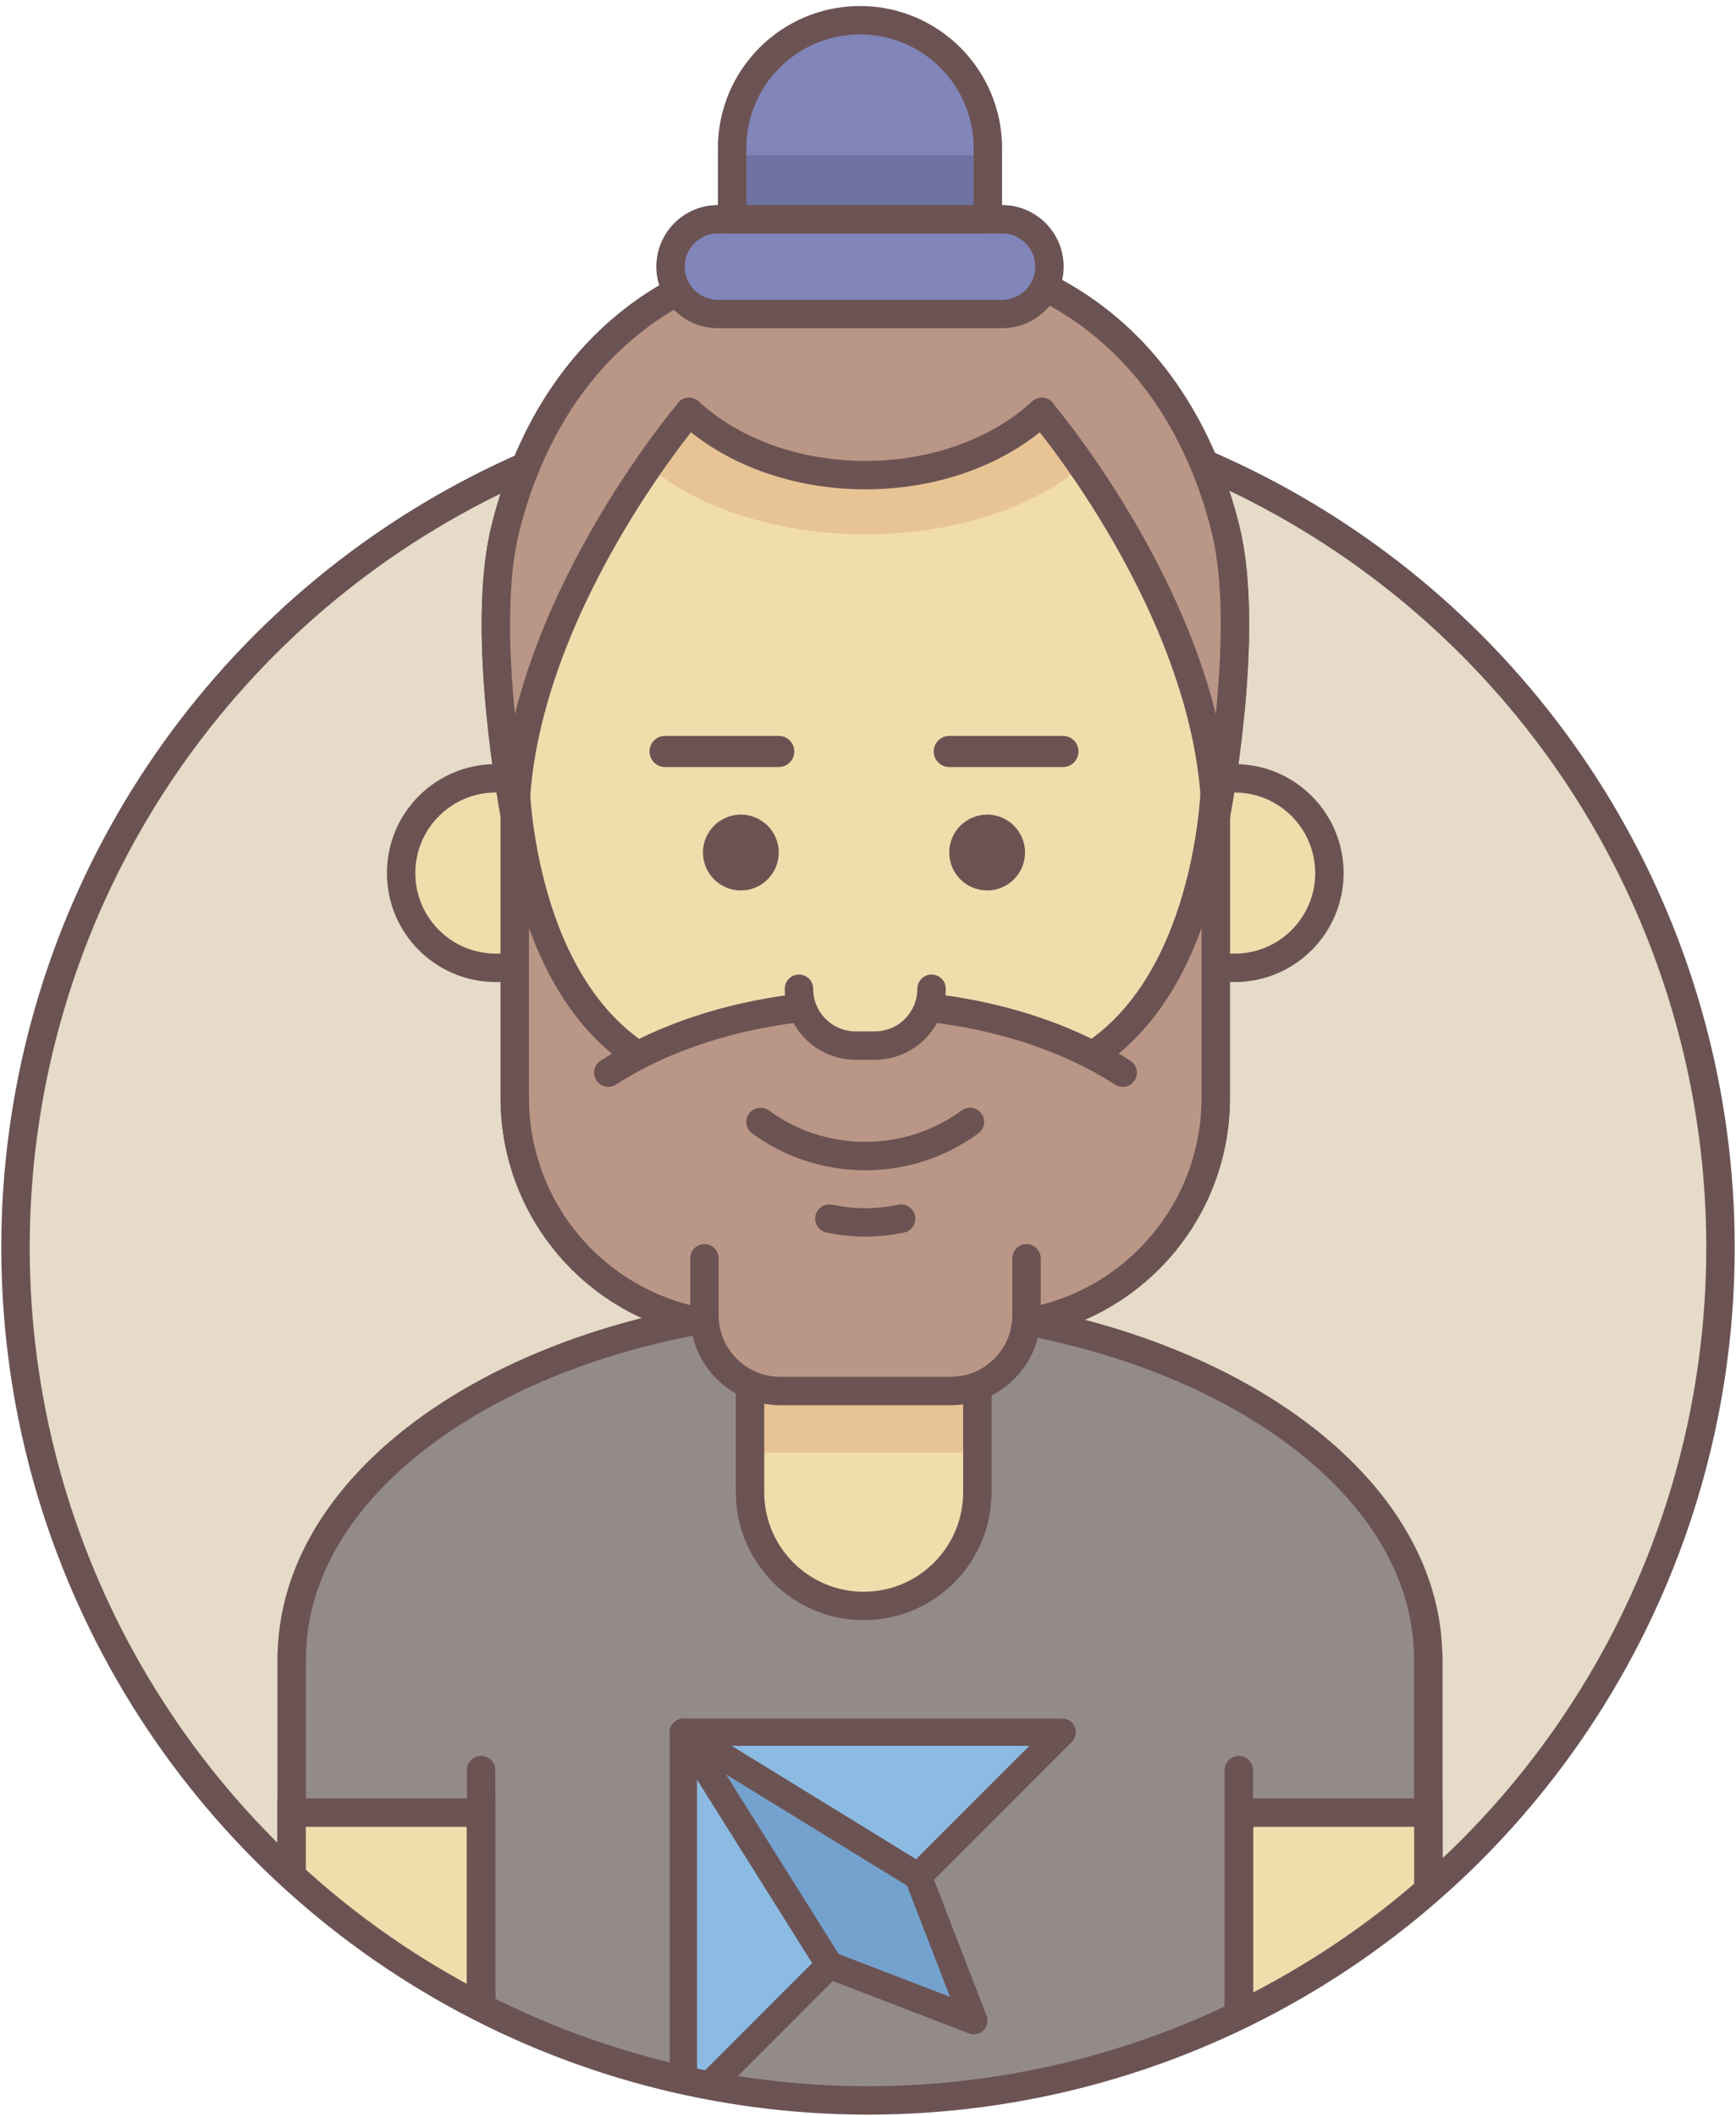 <?xml version="1.0" encoding="UTF-8"?>
<svg width="224px" height="273px" viewBox="0 0 224 273" version="1.1" xmlns="http://www.w3.org/2000/svg" xmlns:xlink="http://www.w3.org/1999/xlink">
    <!-- Generator: Sketch 43.1 (39012) - http://www.bohemiancoding.com/sketch -->
    <title>Group 3</title>
    <desc>Created with Sketch.</desc>
    <defs>
        <ellipse id="path-1" cx="110" cy="110.045" rx="110" ry="110.045"></ellipse>
    </defs>
    <g id="Page-1" stroke="none" stroke-width="1" fill="none" fill-rule="evenodd">
        <g id="Website" transform="translate(-249, -2501)">
            <g id="Ponentes" transform="translate(1, 1844)">
                <g id="Group-15" transform="translate(250, 659)">
                    <g id="Group-3">
                        <g id="Group" transform="translate(0, 48.909)">
                            <mask id="mask-2" fill="white">
                                <use xlink:href="#path-1"></use>
                            </mask>
                            <use id="Mask" fill="#E5DBC8" fill-rule="nonzero" xlink:href="#path-1"></use>
                            <g mask="url(#mask-2)">
                                <g transform="translate(35.444, 114.714)">
                                    <path d="M146.833,47.854 C146.362,22.948 113.73,2.847 73.522,2.847 C33.313,2.847 0.681,22.948 0.21,47.854 L0.188,47.854 L0.188,111.671 L146.855,111.671 L146.855,47.854 L146.833,47.854 Z" id="Shape" stroke="none" fill="#938B89" fill-rule="nonzero"></path>
                                    <path d="M146.833,47.854 C146.362,22.948 113.73,2.847 73.522,2.847 C33.313,2.847 0.681,22.948 0.21,47.854 L0.188,47.854 L0.188,111.671 L146.855,111.671 L146.855,47.854 L146.833,47.854 Z" id="Shape" stroke="#6C5353" stroke-width="3.667" fill="none" stroke-linejoin="round"></path>
                                    <rect id="Rectangle-path" stroke="none" fill="#F1DCAC" fill-rule="nonzero" x="0.188" y="68.245" width="24.444" height="36.089"></rect>
                                    <rect id="Rectangle-path" stroke="#6C5353" stroke-width="3.667" fill="none" x="0.188" y="68.245" width="24.444" height="36.089"></rect>
                                    <path d="M24.633,62.762 L24.633,111.671" id="Shape" stroke="#6C5353" stroke-width="3.667" fill="none" stroke-linecap="round" stroke-linejoin="round"></path>
                                    <rect id="Rectangle-path" stroke="none" fill="#F1DCAC" fill-rule="nonzero" transform="translate(134.634, 86.29) rotate(-180) translate(-134.634, -86.29) " x="122.411" y="68.245" width="24.444" height="36.089"></rect>
                                    <rect id="Rectangle-path" stroke="#6C5353" stroke-width="3.667" fill="none" transform="translate(134.634, 86.29) rotate(-180) translate(-134.634, -86.29) " x="122.411" y="68.245" width="24.444" height="36.089"></rect>
                                    <path d="M122.41,62.762 L122.41,111.671" id="Shape" stroke="#6C5353" stroke-width="3.667" fill="none" stroke-linecap="round" stroke-linejoin="round"></path>
                                    <polygon id="Shape" stroke="none" fill="#8BBBE3" fill-rule="nonzero" points="50.732 57.871 50.732 106.78 99.621 57.871"></polygon>
                                    <polygon id="Shape" stroke="#6C5353" stroke-width="3.524" fill="none" stroke-linejoin="round" points="50.732 57.871 50.732 106.78 99.621 57.871"></polygon>
                                    <polygon id="Shape" stroke="none" fill="#74A2CF" fill-rule="nonzero" points="81.02 76.479 50.732 57.871 69.588 87.916 88.216 95.088"></polygon>
                                    <polygon id="Shape" stroke="#6C5353" stroke-width="3.524" fill="none" stroke-linejoin="round" points="81.02 76.479 50.732 57.871 69.588 87.916 88.216 95.088"></polygon>
                                    <path d="M73.999,41.581 L73.999,41.581 C65.9,41.581 59.333,35.012 59.333,26.909 L59.333,0.008 L88.666,0.008 L88.666,26.909 C88.666,35.012 82.1,41.581 73.999,41.581 Z" id="Shape" stroke="none" fill="#F1DCAC" fill-rule="nonzero"></path>
                                    <rect id="Rectangle-path" stroke="none" fill="#E8C495" fill-rule="nonzero" x="59.333" y="1.052" width="29.333" height="20.761"></rect>
                                    <path d="M73.999,41.581 L73.999,41.581 C65.9,41.581 59.333,35.012 59.333,26.909 L59.333,0.008 L88.666,0.008 L88.666,26.909 C88.666,35.012 82.1,41.581 73.999,41.581 Z" id="Shape" stroke="#6C5353" stroke-width="3.667" fill="none"></path>
                                </g>
                            </g>
                        </g>
                        <ellipse id="Oval" stroke="#6C5353" stroke-width="3.667" stroke-linejoin="round" cx="110" cy="158.955" rx="110" ry="110.045"></ellipse>
                        <g id="Group-2" transform="translate(48.889, 0)">
                            <path d="M13.091,122.873 L17.98,122.873 C24.73,122.873 30.202,117.399 30.202,110.646 L30.202,110.646 C30.202,103.893 24.73,98.419 17.98,98.419 L13.091,98.419 C6.341,98.419 0.869,103.893 0.869,110.646 L0.869,110.646 C0.869,117.399 6.341,122.873 13.091,122.873 Z" id="Shape" stroke="#6C5353" stroke-width="3.667" fill="#F1DCAC" fill-rule="nonzero"></path>
                            <path d="M103.536,122.873 L108.425,122.873 C115.175,122.873 120.647,117.399 120.647,110.646 L120.647,110.646 C120.647,103.893 115.175,98.419 108.425,98.419 L103.536,98.419 C96.785,98.419 91.313,103.893 91.313,110.646 L91.313,110.646 C91.313,117.399 96.785,122.873 103.536,122.873 Z" id="Shape" stroke="#6C5353" stroke-width="3.667" fill="#F1DCAC" fill-rule="nonzero"></path>
                            <path d="M105.98,65.939 C105.98,65.939 39.398,64.794 15.536,75.594 L15.536,65.939 C15.536,65.939 56.714,51.598 105.98,65.939 Z" id="Shape" fill="#D4BC8B" fill-rule="nonzero"></path>
                            <path d="M105.98,139.689 C105.98,155.897 92.847,169.035 76.647,169.035 L60.758,169.035 L44.869,169.035 C28.668,169.035 15.536,155.897 15.536,139.689 L15.536,78.553 L105.98,78.553 L105.98,139.689 Z" id="Shape" fill="#F1DCAC" fill-rule="nonzero"></path>
                            <path d="M105.98,139.689 C105.98,155.897 92.847,169.035 76.647,169.035 L60.758,169.035 L44.869,169.035 C28.668,169.035 15.536,155.897 15.536,139.689 L15.536,78.553 L105.98,78.553 L105.98,139.689 Z" id="Shape" stroke="#6C5353" stroke-width="3.667"></path>
                            <path d="M107.259,66.326 C103.967,52.911 93.504,30.183 60.776,29.957 C28.048,30.183 17.585,52.911 14.294,66.326 C10.985,79.807 15.574,103.309 15.574,103.309 L60.777,103.309 L105.981,103.309 C105.979,103.309 110.566,79.809 107.259,66.326 Z" id="Shape" fill="#F1DCAC" fill-rule="nonzero"></path>
                            <path d="M15.572,103.309 C15.572,103.309 10.985,79.807 14.293,66.326 C17.584,52.911 28.048,30.183 60.775,29.957 C93.504,30.183 103.966,52.911 107.257,66.326 C110.566,79.807 105.978,103.309 105.978,103.309" id="Shape" stroke="#6C5353" stroke-width="3.667" stroke-linecap="round" stroke-linejoin="round"></path>
                            <ellipse id="Oval" fill="#6C5353" fill-rule="nonzero" cx="44.705" cy="107.995" rx="4.889" ry="4.891"></ellipse>
                            <ellipse id="Oval" fill="#6C5353" fill-rule="nonzero" cx="76.485" cy="107.995" rx="4.889" ry="4.891"></ellipse>
                            <path d="M105.98,139.689 L105.98,98.497 L105.943,98.419 C105.943,98.419 105.71,123.856 90.081,134.165 C82.088,130.046 71.905,127.561 60.784,127.561 C49.641,127.561 39.437,130.057 31.438,134.191 L31.438,134.17 C15.806,123.863 15.571,98.42 15.571,98.42 L15.534,98.498 L15.534,139.69 C15.534,143.268 16.187,146.692 17.36,149.861 C17.396,149.958 17.433,150.054 17.469,150.151 C17.732,150.839 18.012,151.52 18.324,152.184 L18.327,152.183 C23.017,162.142 33.134,169.037 44.868,169.037 L60.757,169.037 L76.646,169.037 C88.379,169.037 98.495,162.141 103.185,152.183 L103.19,152.186 C103.51,151.506 103.795,150.808 104.064,150.102 C104.1,150.005 104.137,149.91 104.172,149.812 C105.335,146.654 105.98,143.249 105.98,139.689 Z" id="Shape" fill="#BA9686" fill-rule="nonzero"></path>
                            <path d="M105.98,139.689 L105.98,98.497 L105.943,98.419 C105.943,98.419 105.71,123.856 90.081,134.165 C82.088,130.046 71.905,127.561 60.784,127.561 C49.641,127.561 39.437,130.057 31.438,134.191 L31.438,134.17 C15.806,123.863 15.571,98.42 15.571,98.42 L15.534,98.498 L15.534,139.69 C15.534,143.268 16.187,146.692 17.36,149.861 C17.396,149.958 17.433,150.054 17.469,150.151 C17.732,150.839 18.012,151.52 18.324,152.184 L18.327,152.183 C23.017,162.142 33.134,169.037 44.868,169.037 L60.757,169.037 L76.646,169.037 C88.379,169.037 98.495,162.141 103.185,152.183 L103.19,152.186 C103.51,151.506 103.795,150.808 104.064,150.102 C104.1,150.005 104.137,149.91 104.172,149.812 C105.335,146.654 105.98,143.249 105.98,139.689 Z" id="Shape" stroke="#6C5353" stroke-width="3.667" fill="#BA9686" fill-rule="nonzero" stroke-linejoin="round"></path>
                            <path d="M56.132,155.234 C57.624,155.538 59.168,155.717 60.758,155.717 C62.348,155.717 63.892,155.538 65.384,155.234" id="Shape" stroke="#6C5353" stroke-width="3.667" stroke-linecap="round"></path>
                            <path d="M71.785,177.472 L49.785,177.472 C44.385,177.472 40.007,173.092 40.007,167.69 L40.007,160.353 L81.563,160.353 L81.563,167.69 C81.563,173.092 77.185,177.472 71.785,177.472 Z" id="Shape" fill="#BA9686" fill-rule="nonzero"></path>
                            <path d="M81.563,160.353 L81.563,167.69 C81.563,173.092 77.185,177.472 71.785,177.472 L49.785,177.472 C44.385,177.472 40.007,173.092 40.007,167.69 L40.007,160.353" id="Shape" stroke="#6C5353" stroke-width="3.667" stroke-linecap="round" stroke-linejoin="round"></path>
                            <path d="M95.007,46.151 C95.007,44.961 94.833,43.798 94.518,42.663 C87.397,35.537 76.741,30.068 60.776,29.957 C44.83,30.067 34.181,35.524 27.06,42.638 C26.74,43.78 26.564,44.952 26.564,46.151 C26.564,57.631 41.886,66.937 60.786,66.937 C79.685,66.937 95.007,57.631 95.007,46.151 Z" id="Shape" fill="#E8C495" fill-rule="nonzero"></path>
                            <path d="M107.259,66.326 C105.266,58.207 100.624,46.694 90.031,38.806 C90.031,38.8 90.034,38.793 90.034,38.787 C89.527,38.41 89.001,38.043 88.466,37.682 C88.334,37.593 88.198,37.507 88.064,37.419 C87.352,36.952 86.624,36.497 85.864,36.064 C85.861,36.063 85.859,36.062 85.856,36.061 L85.856,36.061 C79.449,32.414 71.258,30.029 60.775,29.957 C50.292,30.029 42.102,32.414 35.694,36.061 L35.694,36.061 C35.691,36.062 35.689,36.063 35.686,36.064 C34.926,36.497 34.198,36.953 33.486,37.419 C33.352,37.507 33.216,37.593 33.084,37.682 C32.549,38.043 32.023,38.408 31.516,38.787 C31.516,38.793 31.519,38.8 31.519,38.806 C20.927,46.694 16.284,58.207 14.291,66.326 C10.983,79.807 15.571,103.309 15.571,103.309 C16.069,76.969 38.016,51.174 38.016,51.174 L38.011,51.132 C43.386,56.107 51.573,59.302 60.775,59.302 C69.977,59.302 78.164,56.107 83.539,51.132 L83.533,51.172 C83.533,51.172 105.481,76.968 105.978,103.308 C105.979,103.309 110.566,79.809 107.259,66.326 Z" id="Shape" stroke="#6C5353" stroke-width="3.667" fill="#BA9686" fill-rule="nonzero" stroke-linejoin="round"></path>
                            <path d="M93.975,136.4 C85.547,130.95 73.799,127.56 60.785,127.56 C47.771,127.56 36.021,130.949 27.593,136.399" id="Shape" stroke="#6C5353" stroke-width="3.667" fill="#BA9686" fill-rule="nonzero" stroke-linecap="round" stroke-linejoin="round"></path>
                            <path d="M52.202,125.572 C52.202,129.624 55.485,132.908 59.536,132.908 L61.98,132.908 C66.031,132.908 69.313,129.624 69.313,125.572" id="Shape" stroke="#6C5353" stroke-width="3.667" fill="#F1DCAC" fill-rule="nonzero" stroke-linecap="round" stroke-linejoin="round"></path>
                            <path d="M47.25,142.753 C50.98,145.503 55.66,147.156 60.758,147.156 C65.856,147.156 70.536,145.503 74.266,142.753" id="Shape" stroke="#6C5353" stroke-width="3.667" stroke-linecap="round"></path>
                            <path d="M78.41,38.516 L41.744,38.516 C38.369,38.516 35.633,35.778 35.633,32.402 L35.633,32.402 C35.633,29.026 38.369,26.289 41.744,26.289 L78.41,26.289 C81.785,26.289 84.522,29.026 84.522,32.402 L84.522,32.402 C84.522,35.778 81.786,38.516 78.41,38.516 Z" id="Shape" fill="#8285B9" fill-rule="nonzero"></path>
                            <path d="M78.41,38.516 L41.744,38.516 C38.369,38.516 35.633,35.778 35.633,32.402 L35.633,32.402 C35.633,29.026 38.369,26.289 41.744,26.289 L78.41,26.289 C81.785,26.289 84.522,29.026 84.522,32.402 L84.522,32.402 C84.522,35.778 81.786,38.516 78.41,38.516 Z" id="Shape" stroke="#6C5353" stroke-width="3.667" stroke-linejoin="round"></path>
                            <path d="M60.077,0.611 L60.077,0.611 C50.964,0.611 43.577,8.002 43.577,17.118 L43.577,26.289 L76.577,26.289 L76.577,17.118 C76.577,8.002 69.19,0.611 60.077,0.611 Z" id="Shape" fill="#8285B9" fill-rule="nonzero"></path>
                            <rect id="Rectangle-path" fill="#6E73A1" fill-rule="nonzero" x="43.577" y="18.035" width="33" height="7.336"></rect>
                            <path d="M60.077,0.611 L60.077,0.611 C50.964,0.611 43.577,8.002 43.577,17.118 L43.577,26.289 L76.577,26.289 L76.577,17.118 C76.577,8.002 69.19,0.611 60.077,0.611 Z" id="Shape" stroke="#6C5353" stroke-width="3.667" stroke-linejoin="round"></path>
                            <path d="M34.927,94.955 L49.594,94.955" id="Shape" stroke="#6C5353" stroke-width="4.017" stroke-linecap="round"></path>
                            <path d="M71.597,94.955 L86.263,94.955" id="Shape" stroke="#6C5353" stroke-width="4.017" stroke-linecap="round"></path>
                        </g>
                    </g>
                </g>
            </g>
        </g>
    </g>
</svg>